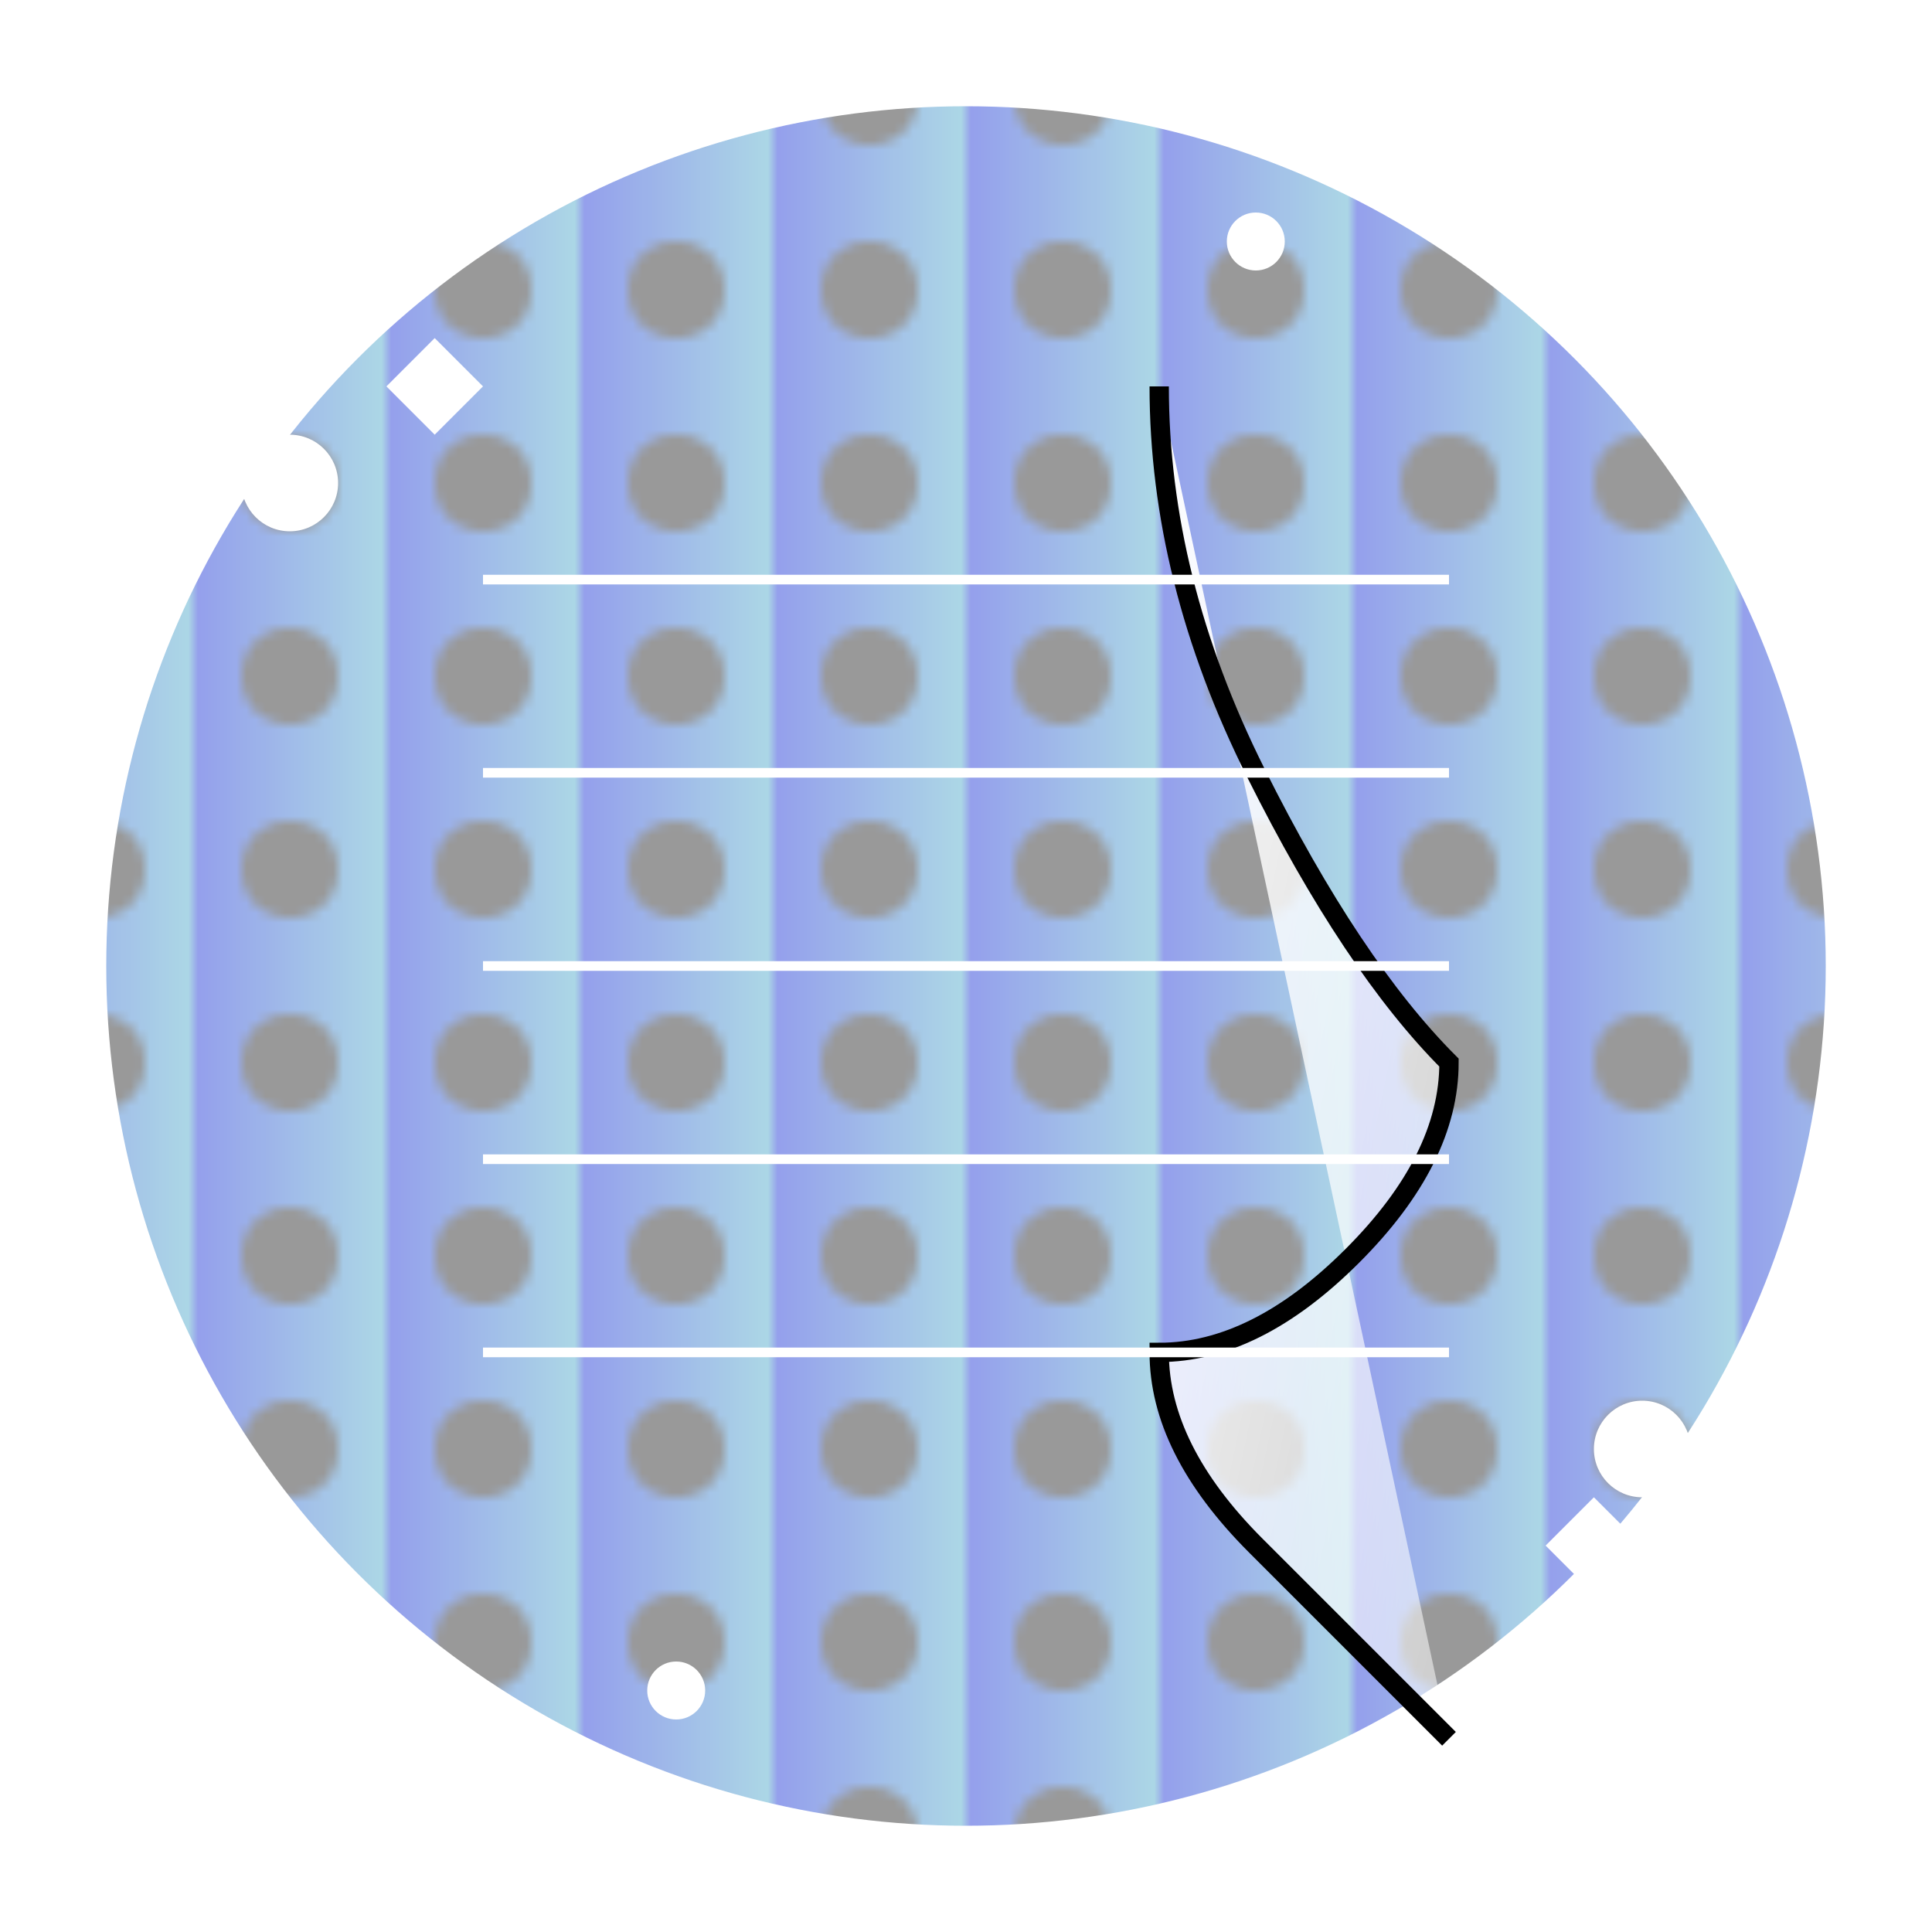 <svg width="200" height="200" viewBox="0 0 200 200" xmlns="http://www.w3.org/2000/svg">
  <style>
    .globe {
      fill: url(#globe-pattern);
      stroke: #fff;
      stroke-width: 2;
    }
    .note {
      fill: url(#note-gradient);
      stroke: #000;
      stroke-width: 2;
    }
    .music-lines {
      stroke: #fff;
      stroke-width: 1;
    }
    .dots {
      fill: #fff;
      stroke: none;
    }
    .stars {
      fill: #fff;
      stroke: none;
    }
  </style>
  <defs>
    <pattern id="globe-pattern" x="0" y="0" width="20" height="20" patternUnits="userSpaceOnUse">
      <rect x="0" y="0" width="20" height="20" fill="url(#gradient)"/>
      <circle cx="10" cy="10" r="5" fill="#999"/>
    </pattern>
    <linearGradient id="gradient" x1="0%" y1="0%" x2="100%" y2="0%">
      <stop offset="0%" style="stop-color:rgb(148,159,236);stop-opacity:1" />
      <stop offset="100%" style="stop-color:rgb(173,216,230);stop-opacity:1" />
    </linearGradient>
    <linearGradient id="note-gradient" x1="0%" y1="0%" x2="100%" y2="100%">
      <stop offset="0%" style="stop-color:rgb(255,255,255);stop-opacity:1" />
      <stop offset="100%" style="stop-color:rgb(255,255,255);stop-opacity:0.5" />
    </linearGradient>
  </defs>
  <circle class="globe" cx="100" cy="100" r="90"/>
  <path class="note" d="M120 40 Q120 60 130 80 T150 110 Q150 120 140 130 T120 140 Q120 150 130 160 T150 180"/>
  
  <!-- Music Lines -->
  <g>
    <line class="music-lines" x1="50" y1="60" x2="150" y2="60"/>
    <line class="music-lines" x1="50" y1="80" x2="150" y2="80"/>
    <line class="music-lines" x1="50" y1="100" x2="150" y2="100"/>
    <line class="music-lines" x1="50" y1="120" x2="150" y2="120"/>
    <line class="music-lines" x1="50" y1="140" x2="150" y2="140"/>
  </g>

  <!-- Dots and Stars -->
  <circle class="dots" cx="30" cy="50" r="5"/>
  <circle class="dots" cx="170" cy="150" r="5"/>
  <circle class="dots" cx="70" cy="175" r="3"/>
  <circle class="dots" cx="130" cy="25" r="3"/>
  
  <polygon class="stars" points="160,160 165,155 170,160 165,165 160,160" />
  <polygon class="stars" points="40,40 45,35 50,40 45,45 40,40" />
</svg>
